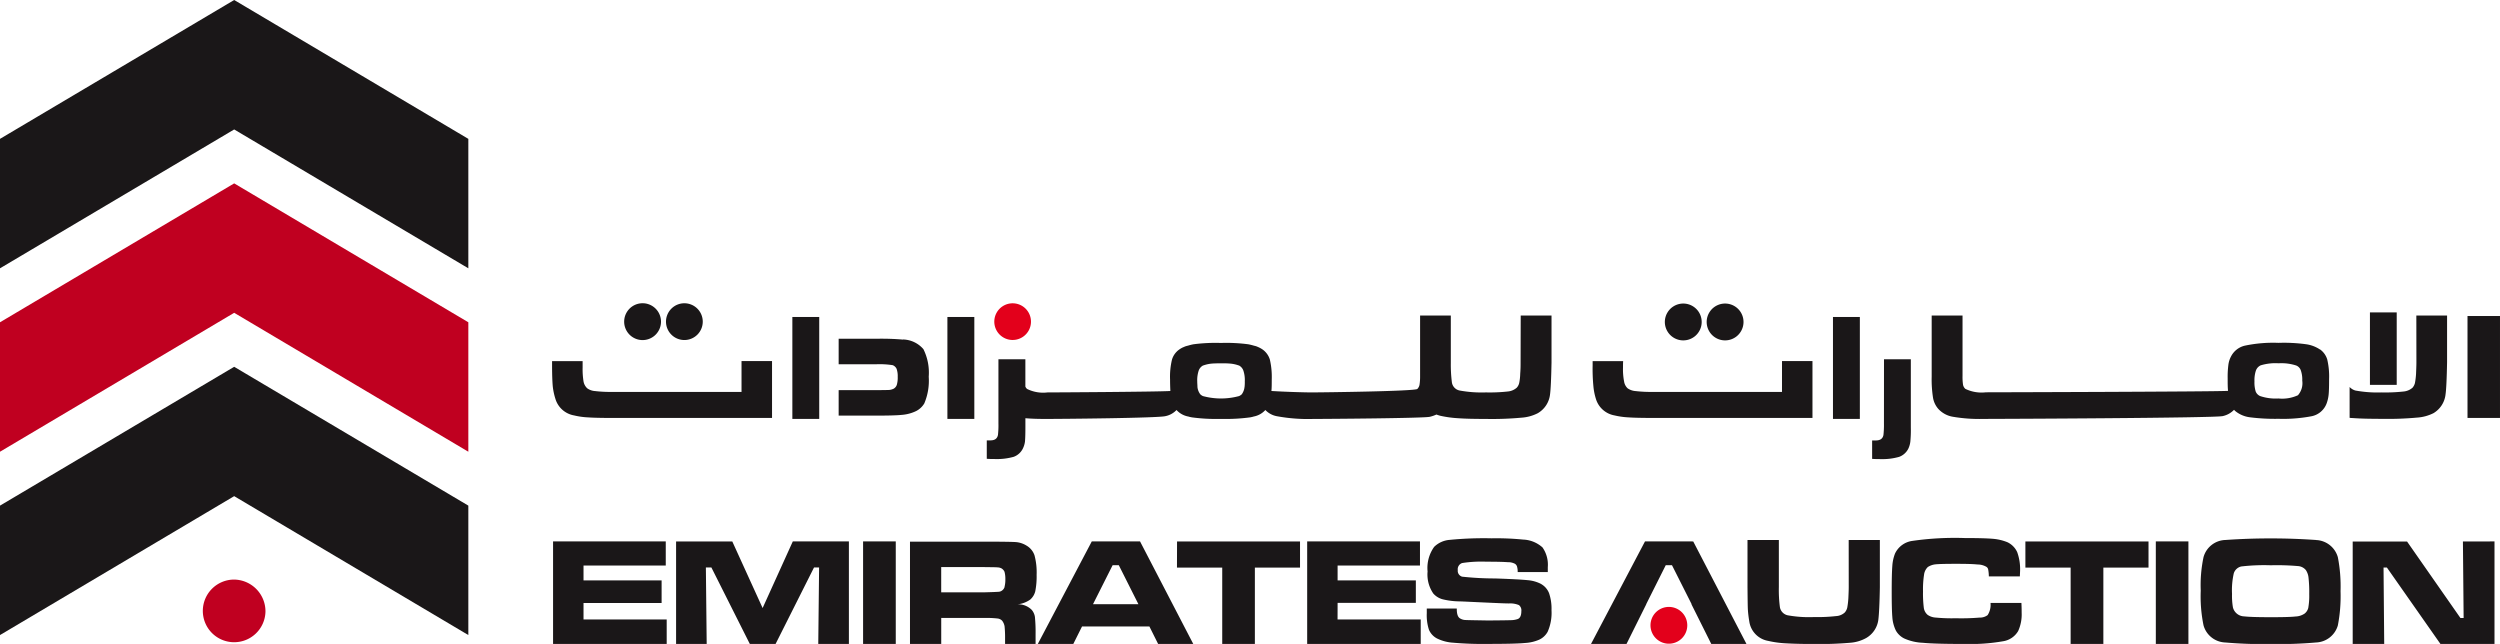<svg xmlns="http://www.w3.org/2000/svg" xmlns:xlink="http://www.w3.org/1999/xlink" width="186.352" height="48" viewBox="0 0 186.352 48">
  <defs>
    <clipPath id="clip-path">
      <rect id="Rectangle_6113" data-name="Rectangle 6113" width="186.352" height="48" fill="none"/>
    </clipPath>
  </defs>
  <g id="Group_23372" data-name="Group 23372" clip-path="url(#clip-path)">
    <path id="Path_13364" data-name="Path 13364" d="M183.376,67.8a1.371,1.371,0,1,1-1.371-1.379,1.371,1.371,0,0,1,1.371,1.379" transform="translate(-57.605 -21.181)" fill="#e3001b" fill-rule="evenodd"/>
    <path id="Path_13365" data-name="Path 13365" d="M100.686,59.142l-4.022,7.641h2.646l.649-1.3h5.023l.649,1.3h2.619l-3.966-7.641Zm.092,4.678,1.463-2.907h.459l1.462,2.907Zm91.163-4.785a48.557,48.557,0,0,0-6.761,0,1.744,1.744,0,0,0-1.624,1.279,10.134,10.134,0,0,0-.207,2.5,10.759,10.759,0,0,0,.207,2.582,1.748,1.748,0,0,0,1.624,1.279,32.866,32.866,0,0,0,3.4.116,32.322,32.322,0,0,0,3.361-.116A1.761,1.761,0,0,0,193.57,65.4a11.461,11.461,0,0,0,.2-2.546,11.325,11.325,0,0,0-.2-2.531,1.757,1.757,0,0,0-1.629-1.284m-.568,5.024a.789.789,0,0,1-.275.453,1.271,1.271,0,0,1-.676.221c-.3.036-.921.054-1.842.054-.992,0-1.654-.021-1.994-.062a.884.884,0,0,1-.837-.666,5.106,5.106,0,0,1-.068-1.005,5.688,5.688,0,0,1,.132-1.542.758.758,0,0,1,.557-.507,14.708,14.708,0,0,1,2.2-.089,18.06,18.06,0,0,1,2.015.059.834.834,0,0,1,.6.3,1.243,1.243,0,0,1,.2.583,9.664,9.664,0,0,1,.051,1.207,5.1,5.1,0,0,1-.067.994m11.523-4.915.053,5.7h-.24l-3.978-5.7h-4.051v7.641h2.349l-.05-5.7h.251l3.994,5.7h4.026V59.142ZM96.475,62.852a5.707,5.707,0,0,0,.1-1.225,4.906,4.906,0,0,0-.158-1.448,1.332,1.332,0,0,0-.587-.72,1.79,1.79,0,0,0-.751-.263q-.395-.036-2.344-.036h-5.6V66.8h2.329V64.845h3.245a7.518,7.518,0,0,1,.942.041.554.554,0,0,1,.353.166.949.949,0,0,1,.182.421,8.1,8.1,0,0,1,.037.9v.411h2.274v-.712a11.775,11.775,0,0,0-.049-1.3,1.053,1.053,0,0,0-.237-.526,1.411,1.411,0,0,0-1.038-.416,2.029,2.029,0,0,0,.921-.35,1.205,1.205,0,0,0,.382-.63m-2.287-.32a.513.513,0,0,1-.208.284.479.479,0,0,1-.276.084c-.107.009-.447.024-1,.038H89.462V61.056H92.7c.526.008.841.008.951.021a.7.7,0,0,1,.288.066.553.553,0,0,1,.242.263,2.025,2.025,0,0,1,.063.562,2.135,2.135,0,0,1-.061.558M83.639,66.782h2.436V59.142H83.639Zm96.362,0h2.429V59.142H180ZM76.15,64.108l-2.261-4.964H69.7v7.641h2.281l-.061-5.7h.412l2.865,5.7h1.919l2.865-5.7h.379l-.062,5.7h2.283V59.142H78.4ZM62.8,63.733h5.821V62.045H62.8V60.937h6.13V59.142h-8.4v7.641H69V64.958H62.8Zm44.236-2.64h3.374v5.692h2.433V61.093h3.366v-1.95h-9.167Zm60.643,2.632a1.419,1.419,0,0,1-.214.908.946.946,0,0,1-.6.186,16.421,16.421,0,0,1-1.763.05,12.427,12.427,0,0,1-1.495-.05,1.175,1.175,0,0,1-.612-.2.833.833,0,0,1-.287-.515,8.6,8.6,0,0,1-.061-1.226,7.179,7.179,0,0,1,.078-1.261.95.95,0,0,1,.283-.568,1.3,1.3,0,0,1,.586-.2c.278-.026.773-.037,1.492-.037s1.266.011,1.624.05a1.3,1.3,0,0,1,.665.176.307.307,0,0,1,.132.209,2.989,2.989,0,0,1,.047.5h2.312c.008-.222.016-.345.016-.374a3.761,3.761,0,0,0-.212-1.428,1.512,1.512,0,0,0-.729-.742,3.674,3.674,0,0,0-1.067-.255c-.441-.039-1.154-.058-2.129-.058a22.146,22.146,0,0,0-3.9.214,1.675,1.675,0,0,0-1.286.945,3.072,3.072,0,0,0-.2.921c-.03.384-.046,1.03-.046,1.916,0,.905.016,1.537.046,1.878a2.7,2.7,0,0,0,.263,1.019,1.456,1.456,0,0,0,.62.59,3.722,3.722,0,0,0,1.386.324q.916.089,3.083.087a14.119,14.119,0,0,0,2.9-.2,1.579,1.579,0,0,0,1.128-.761A3,3,0,0,0,170,64.446c0-.1,0-.357-.018-.72Zm2.6-2.632h3.372v5.692h2.439V61.093h3.366v-1.95h-9.178ZM157.11,62.54c0,.217-.012.5-.028.844a5.9,5.9,0,0,1-.084.7.839.839,0,0,1-.179.35,1.025,1.025,0,0,1-.658.274,12.511,12.511,0,0,1-1.646.072,8.965,8.965,0,0,1-1.96-.132.75.75,0,0,1-.574-.594,9.872,9.872,0,0,1-.08-1.512V59.036h-2.337v3.512c.009.887.014,1.469.03,1.711a8.179,8.179,0,0,0,.1.822,1.719,1.719,0,0,0,1.42,1.477,7.333,7.333,0,0,0,1.3.179c.5.03,1.207.051,2.124.051a26.222,26.222,0,0,0,2.632-.089,2.9,2.9,0,0,0,1.23-.351,1.842,1.842,0,0,0,.921-1.4c.046-.379.088-1.169.109-2.394V59.036h-2.323Zm-38.1,1.184h5.832V62.045H119.01V60.937h6.14V59.142h-8.408v7.641h8.464V64.958h-6.2Zm15.189-1.4a2.64,2.64,0,0,0-.986-.29c-.415-.043-1.24-.091-2.464-.132a22.907,22.907,0,0,1-2.455-.132.453.453,0,0,1-.326-.491.484.484,0,0,1,.328-.526,9.293,9.293,0,0,1,1.8-.1c.815,0,1.344.016,1.595.037a1.086,1.086,0,0,1,.526.113.371.371,0,0,1,.162.193,1.339,1.339,0,0,1,.054.428h2.245v-.366a2.245,2.245,0,0,0-.395-1.469,2.288,2.288,0,0,0-1.441-.584,20.267,20.267,0,0,0-2.35-.095,26.169,26.169,0,0,0-3.146.118,1.854,1.854,0,0,0-1.138.519,2.7,2.7,0,0,0-.491,1.836,2.491,2.491,0,0,0,.428,1.645,1.425,1.425,0,0,0,.7.429,5.6,5.6,0,0,0,1.279.155c.288.008.9.041,1.853.083.921.042,1.519.07,1.809.07a1.673,1.673,0,0,1,.742.124.5.5,0,0,1,.178.458c0,.311-.089.507-.263.578a1.6,1.6,0,0,1-.465.086c-.195.007-.79.018-1.759.024-.933-.016-1.487-.024-1.669-.034a.818.818,0,0,1-.43-.132c-.159-.105-.23-.347-.226-.724h-2.237V64.5a3.5,3.5,0,0,0,.163,1.228,1.316,1.316,0,0,0,.595.645,3.174,3.174,0,0,0,1.232.32,24.9,24.9,0,0,0,2.528.089c1.369,0,2.3-.021,2.8-.07a3.041,3.041,0,0,0,1.08-.254,1.391,1.391,0,0,0,.612-.58,3.5,3.5,0,0,0,.288-1.609,3.566,3.566,0,0,0-.179-1.258,1.354,1.354,0,0,0-.59-.69m7.737-3.179L137.9,66.784h2.646l1.475-2.964h-.008l1.458-2.907h.463l1.465,2.907h-.016l1.48,2.964h2.624l-3.969-7.641Z" transform="translate(-19.304 -18.784)" fill="#1a1718" fill-rule="evenodd"/>
    <path id="Path_13366" data-name="Path 13366" d="M111.557,34.563a1.367,1.367,0,1,1-.4-.97,1.367,1.367,0,0,1,.4.97" transform="translate(-34.707 -10.584)" fill="#e3001b" fill-rule="evenodd"/>
    <path id="Path_13367" data-name="Path 13367" d="M262.127,38.024c0,.215-.012.493-.026.846a5.309,5.309,0,0,1-.083.692.853.853,0,0,1-.18.351,1.172,1.172,0,0,1-.658.282,12.634,12.634,0,0,1-1.654.07,9.1,9.1,0,0,1-1.948-.142.959.959,0,0,1-.43-.263v2.3c.1.012.2.012.3.02q.745.055,2.115.054a23.771,23.771,0,0,0,2.607-.093,3.18,3.18,0,0,0,1.234-.333A1.861,1.861,0,0,0,264.3,40.4c.053-.37.089-1.17.113-2.381V34.535h-2.291Z" transform="translate(-82.006 -11.013)" fill="#1a1718" fill-rule="evenodd"/>
    <rect id="Rectangle_6108" data-name="Rectangle 6108" width="1.996" height="5.401" transform="translate(176.657 23.287)" fill="#1a1718"/>
    <path id="Path_13368" data-name="Path 13368" d="M188.415,41.817H178.8a9.736,9.736,0,0,1-1.3-.062,1.184,1.184,0,0,1-.59-.205.873.873,0,0,1-.263-.5,4.747,4.747,0,0,1-.083-1.053c0-.178,0-.337.012-.476H174.3v.321a13.4,13.4,0,0,0,.057,1.548,4.509,4.509,0,0,0,.187.947,1.766,1.766,0,0,0,1.386,1.232,5.726,5.726,0,0,0,1.053.147c.38.028.988.041,1.833.041h11.871V39.519h-2.271Z" transform="translate(-55.584 -12.604)" fill="#1a1718" fill-rule="evenodd"/>
    <rect id="Rectangle_6109" data-name="Rectangle 6109" width="2.004" height="7.598" transform="translate(136.631 23.628)" fill="#1a1718"/>
    <path id="Path_13369" data-name="Path 13369" d="M205.772,44.1a6.921,6.921,0,0,1-.037.858c-.051.28-.242.411-.566.411h-.278v1.373c.2.016.412.018.628.018a4.554,4.554,0,0,0,1.384-.167,1.238,1.238,0,0,0,.687-.613,1.677,1.677,0,0,0,.149-.518,8.982,8.982,0,0,0,.037-1.07V39.317h-2Z" transform="translate(-65.341 -12.538)" fill="#1a1718" fill-rule="evenodd"/>
    <path id="Path_13370" data-name="Path 13370" d="M127.213,39.859a1.124,1.124,0,0,1-.207.546.766.766,0,0,1-.2.132,5.156,5.156,0,0,1-2.694,0,.691.691,0,0,1-.195-.132,1.072,1.072,0,0,1-.213-.546c0-.132-.016-.263-.016-.417a2.3,2.3,0,0,1,.107-.8.7.7,0,0,1,.328-.386h.012a2.59,2.59,0,0,1,.765-.149c.17-.008.35-.013.559-.013s.395,0,.562.013a2.573,2.573,0,0,1,.767.149h.012a.692.692,0,0,1,.328.386,2.228,2.228,0,0,1,.105.8,3.162,3.162,0,0,1-.017.417m20.575-1.836c0,.215,0,.493-.028.846a3.879,3.879,0,0,1-.075.692.79.79,0,0,1-.183.351,1.163,1.163,0,0,1-.658.282,12.5,12.5,0,0,1-1.644.07,9.08,9.08,0,0,1-1.956-.142.724.724,0,0,1-.574-.586,10.439,10.439,0,0,1-.083-1.459V34.535H140.3v4.5a3.908,3.908,0,0,1-.045.672.6.6,0,0,1-.163.3c-.2.17-7.081.257-7.9.257-.505,0-1.963-.043-2.974-.107.024-.237.024-.507.024-.853a5.782,5.782,0,0,0-.14-1.488,1.44,1.44,0,0,0-.541-.75,1.913,1.913,0,0,0-.278-.158.262.262,0,0,0-.051-.022A1.2,1.2,0,0,0,128,36.8a.179.179,0,0,1-.055-.016h-.016a4.362,4.362,0,0,0-.43-.107,12.547,12.547,0,0,0-2.038-.1h-.021a12.644,12.644,0,0,0-2.04.1,3.947,3.947,0,0,0-.422.107h-.03c0,.012-.03.012-.041.016a1.088,1.088,0,0,0-.232.087.244.244,0,0,0-.059.022,1.8,1.8,0,0,0-.27.158,1.413,1.413,0,0,0-.54.75,5.473,5.473,0,0,0-.143,1.488c0,.346.012.616.022.853-1,.063-8.654.107-9.163.107a2.7,2.7,0,0,1-1.513-.257.432.432,0,0,1-.132-.183V37.792h-2.008V42.57a6.644,6.644,0,0,1-.034.858c-.054.28-.234.411-.566.411H108v1.373c.205.016.405.018.62.018a4.616,4.616,0,0,0,1.391-.167,1.226,1.226,0,0,0,.678-.613,1.64,1.64,0,0,0,.158-.518c.018-.191.032-.542.032-1.07v-.675c.411.037.9.054,1.482.054,1.271,0,8.379-.066,8.949-.207a1.563,1.563,0,0,0,.834-.459,1.561,1.561,0,0,0,.883.487,1.219,1.219,0,0,0,.186.046c.038.009.076.016.115.021a13.291,13.291,0,0,0,1.682.113h.891a13.337,13.337,0,0,0,1.687-.113.678.678,0,0,0,.12-.021,1.164,1.164,0,0,0,.183-.046,1.56,1.56,0,0,0,.875-.487,1.579,1.579,0,0,0,.837.459,12.731,12.731,0,0,0,2.754.207c1.053,0,8.185-.054,8.659-.158a2.515,2.515,0,0,0,.5-.171,2.515,2.515,0,0,0,.32.1,8.327,8.327,0,0,0,1.286.175q.74.055,2.1.054a23.838,23.838,0,0,0,2.615-.093,3.124,3.124,0,0,0,1.233-.333,1.859,1.859,0,0,0,.916-1.4c.051-.37.087-1.17.111-2.381v-3.5H147.8Z" transform="translate(-34.445 -11.013)" fill="#1a1718" fill-rule="evenodd"/>
    <path id="Path_13371" data-name="Path 13371" d="M238.71,40.475a2.8,2.8,0,0,1-1.448.241,3.6,3.6,0,0,1-1.366-.179.626.626,0,0,1-.334-.341,2.263,2.263,0,0,1-.091-.755,2.293,2.293,0,0,1,.105-.8.683.683,0,0,1,.358-.395,3.741,3.741,0,0,1,1.333-.153,3.57,3.57,0,0,1,1.307.162.6.6,0,0,1,.351.363,2.094,2.094,0,0,1,.108.769,1.353,1.353,0,0,1-.322,1.087m1.641-3.41a2.461,2.461,0,0,0-1.065-.395,12.415,12.415,0,0,0-2.031-.1,10.24,10.24,0,0,0-2.5.209,1.554,1.554,0,0,0-1.03.8,1.817,1.817,0,0,0-.2.629,7.1,7.1,0,0,0-.053,1.021c0,.355,0,.658.028.921-1.008.063-17.548.107-18.059.107a2.764,2.764,0,0,1-1.523-.257.567.567,0,0,1-.171-.3,4,4,0,0,1-.038-.672V34.535h-2.3v4.548a8.885,8.885,0,0,0,.1,1.579,1.69,1.69,0,0,0,.395.832,1.894,1.894,0,0,0,1.08.584,11.675,11.675,0,0,0,2.291.161c1.269,0,17.259-.067,17.824-.209a1.65,1.65,0,0,0,.848-.47,1.066,1.066,0,0,0,.141.132,2.145,2.145,0,0,0,1.032.425,14.776,14.776,0,0,0,2.145.114,11.318,11.318,0,0,0,2.418-.183,1.511,1.511,0,0,0,1.162-.954,2.691,2.691,0,0,0,.154-.672c.025-.254.033-.633.033-1.128a5.6,5.6,0,0,0-.138-1.487,1.422,1.422,0,0,0-.54-.751" transform="translate(-67.421 -11.013)" fill="#1a1718" fill-rule="evenodd"/>
    <path id="Path_13372" data-name="Path 13372" d="M74.546,41.817H64.933a9.6,9.6,0,0,1-1.3-.062,1.13,1.13,0,0,1-.587-.205.921.921,0,0,1-.275-.5,5.77,5.77,0,0,1-.07-1.053v-.476H60.424v.321c0,.686.02,1.2.05,1.548a4.821,4.821,0,0,0,.2.948,1.766,1.766,0,0,0,1.392,1.232,5.5,5.5,0,0,0,1.053.147q.554.041,1.827.041H76.82V39.519H74.546Z" transform="translate(-19.272 -12.604)" fill="#1a1718" fill-rule="evenodd"/>
    <rect id="Rectangle_6110" data-name="Rectangle 6110" width="2.007" height="7.598" transform="translate(70.62 23.628)" fill="#1a1718"/>
    <rect id="Rectangle_6111" data-name="Rectangle 6111" width="2.003" height="7.598" transform="translate(59.063 23.628)" fill="#1a1718"/>
    <path id="Path_13373" data-name="Path 13373" d="M96.591,37.139a18.521,18.521,0,0,0-1.981-.064H91.784v1.9h2.831a6.291,6.291,0,0,1,1.2.07.536.536,0,0,1,.291.279,1.64,1.64,0,0,1,.08.59,1.91,1.91,0,0,1-.068.6.519.519,0,0,1-.241.288,1.006,1.006,0,0,1-.309.088c-.113.007-.43.014-.955.014H91.784v1.9h2.849q1.338,0,1.834-.053a2.986,2.986,0,0,0,1.091-.286,1.5,1.5,0,0,0,.611-.572,4.334,4.334,0,0,0,.329-1.987,3.948,3.948,0,0,0-.395-2.054,2.081,2.081,0,0,0-1.519-.724" transform="translate(-29.27 -11.824)" fill="#1a1718" fill-rule="evenodd"/>
    <path id="Path_13374" data-name="Path 13374" d="M71.058,34.563a1.373,1.373,0,1,1-.4-.971,1.371,1.371,0,0,1,.4.971" transform="translate(-21.786 -10.584)" fill="#1a1718" fill-rule="evenodd"/>
    <path id="Path_13375" data-name="Path 13375" d="M75.63,34.563a1.37,1.37,0,1,1-1.369-1.373,1.37,1.37,0,0,1,1.369,1.373" transform="translate(-23.246 -10.584)" fill="#1a1718" fill-rule="evenodd"/>
    <path id="Path_13376" data-name="Path 13376" d="M184.958,34.6a1.373,1.373,0,1,1-.4-.975,1.37,1.37,0,0,1,.4.975" transform="translate(-58.113 -10.594)" fill="#1a1718" fill-rule="evenodd"/>
    <path id="Path_13377" data-name="Path 13377" d="M189.532,34.6a1.373,1.373,0,1,1-.4-.975,1.37,1.37,0,0,1,.4.975" transform="translate(-59.569 -10.594)" fill="#1a1718" fill-rule="evenodd"/>
    <path id="Path_13378" data-name="Path 13378" d="M34.91,20V10.351L17.456,0,0,10.351V20L17.456,9.649Z" fill="#1a1718" fill-rule="evenodd"/>
    <path id="Path_13379" data-name="Path 13379" d="M34.91,40.072V30.423L17.456,20.069,0,30.423v9.649L17.456,29.716Z" transform="translate(0 -6.4)" fill="#c00020" fill-rule="evenodd"/>
    <path id="Path_13380" data-name="Path 13380" d="M34.91,60.139V50.492L17.456,40.143,0,50.492v9.647L17.456,49.785Z" transform="translate(0 -12.802)" fill="#1a1718" fill-rule="evenodd"/>
    <path id="Path_13381" data-name="Path 13381" d="M26.87,65.834a2.335,2.335,0,1,1-2.336-2.4,2.369,2.369,0,0,1,2.336,2.4" transform="translate(-7.082 -20.232)" fill="#c00020" fill-rule="evenodd"/>
    <rect id="Rectangle_6112" data-name="Rectangle 6112" width="2.421" height="7.597" transform="translate(183.93 23.556)" fill="#1a1718"/>
  </g>
</svg>
